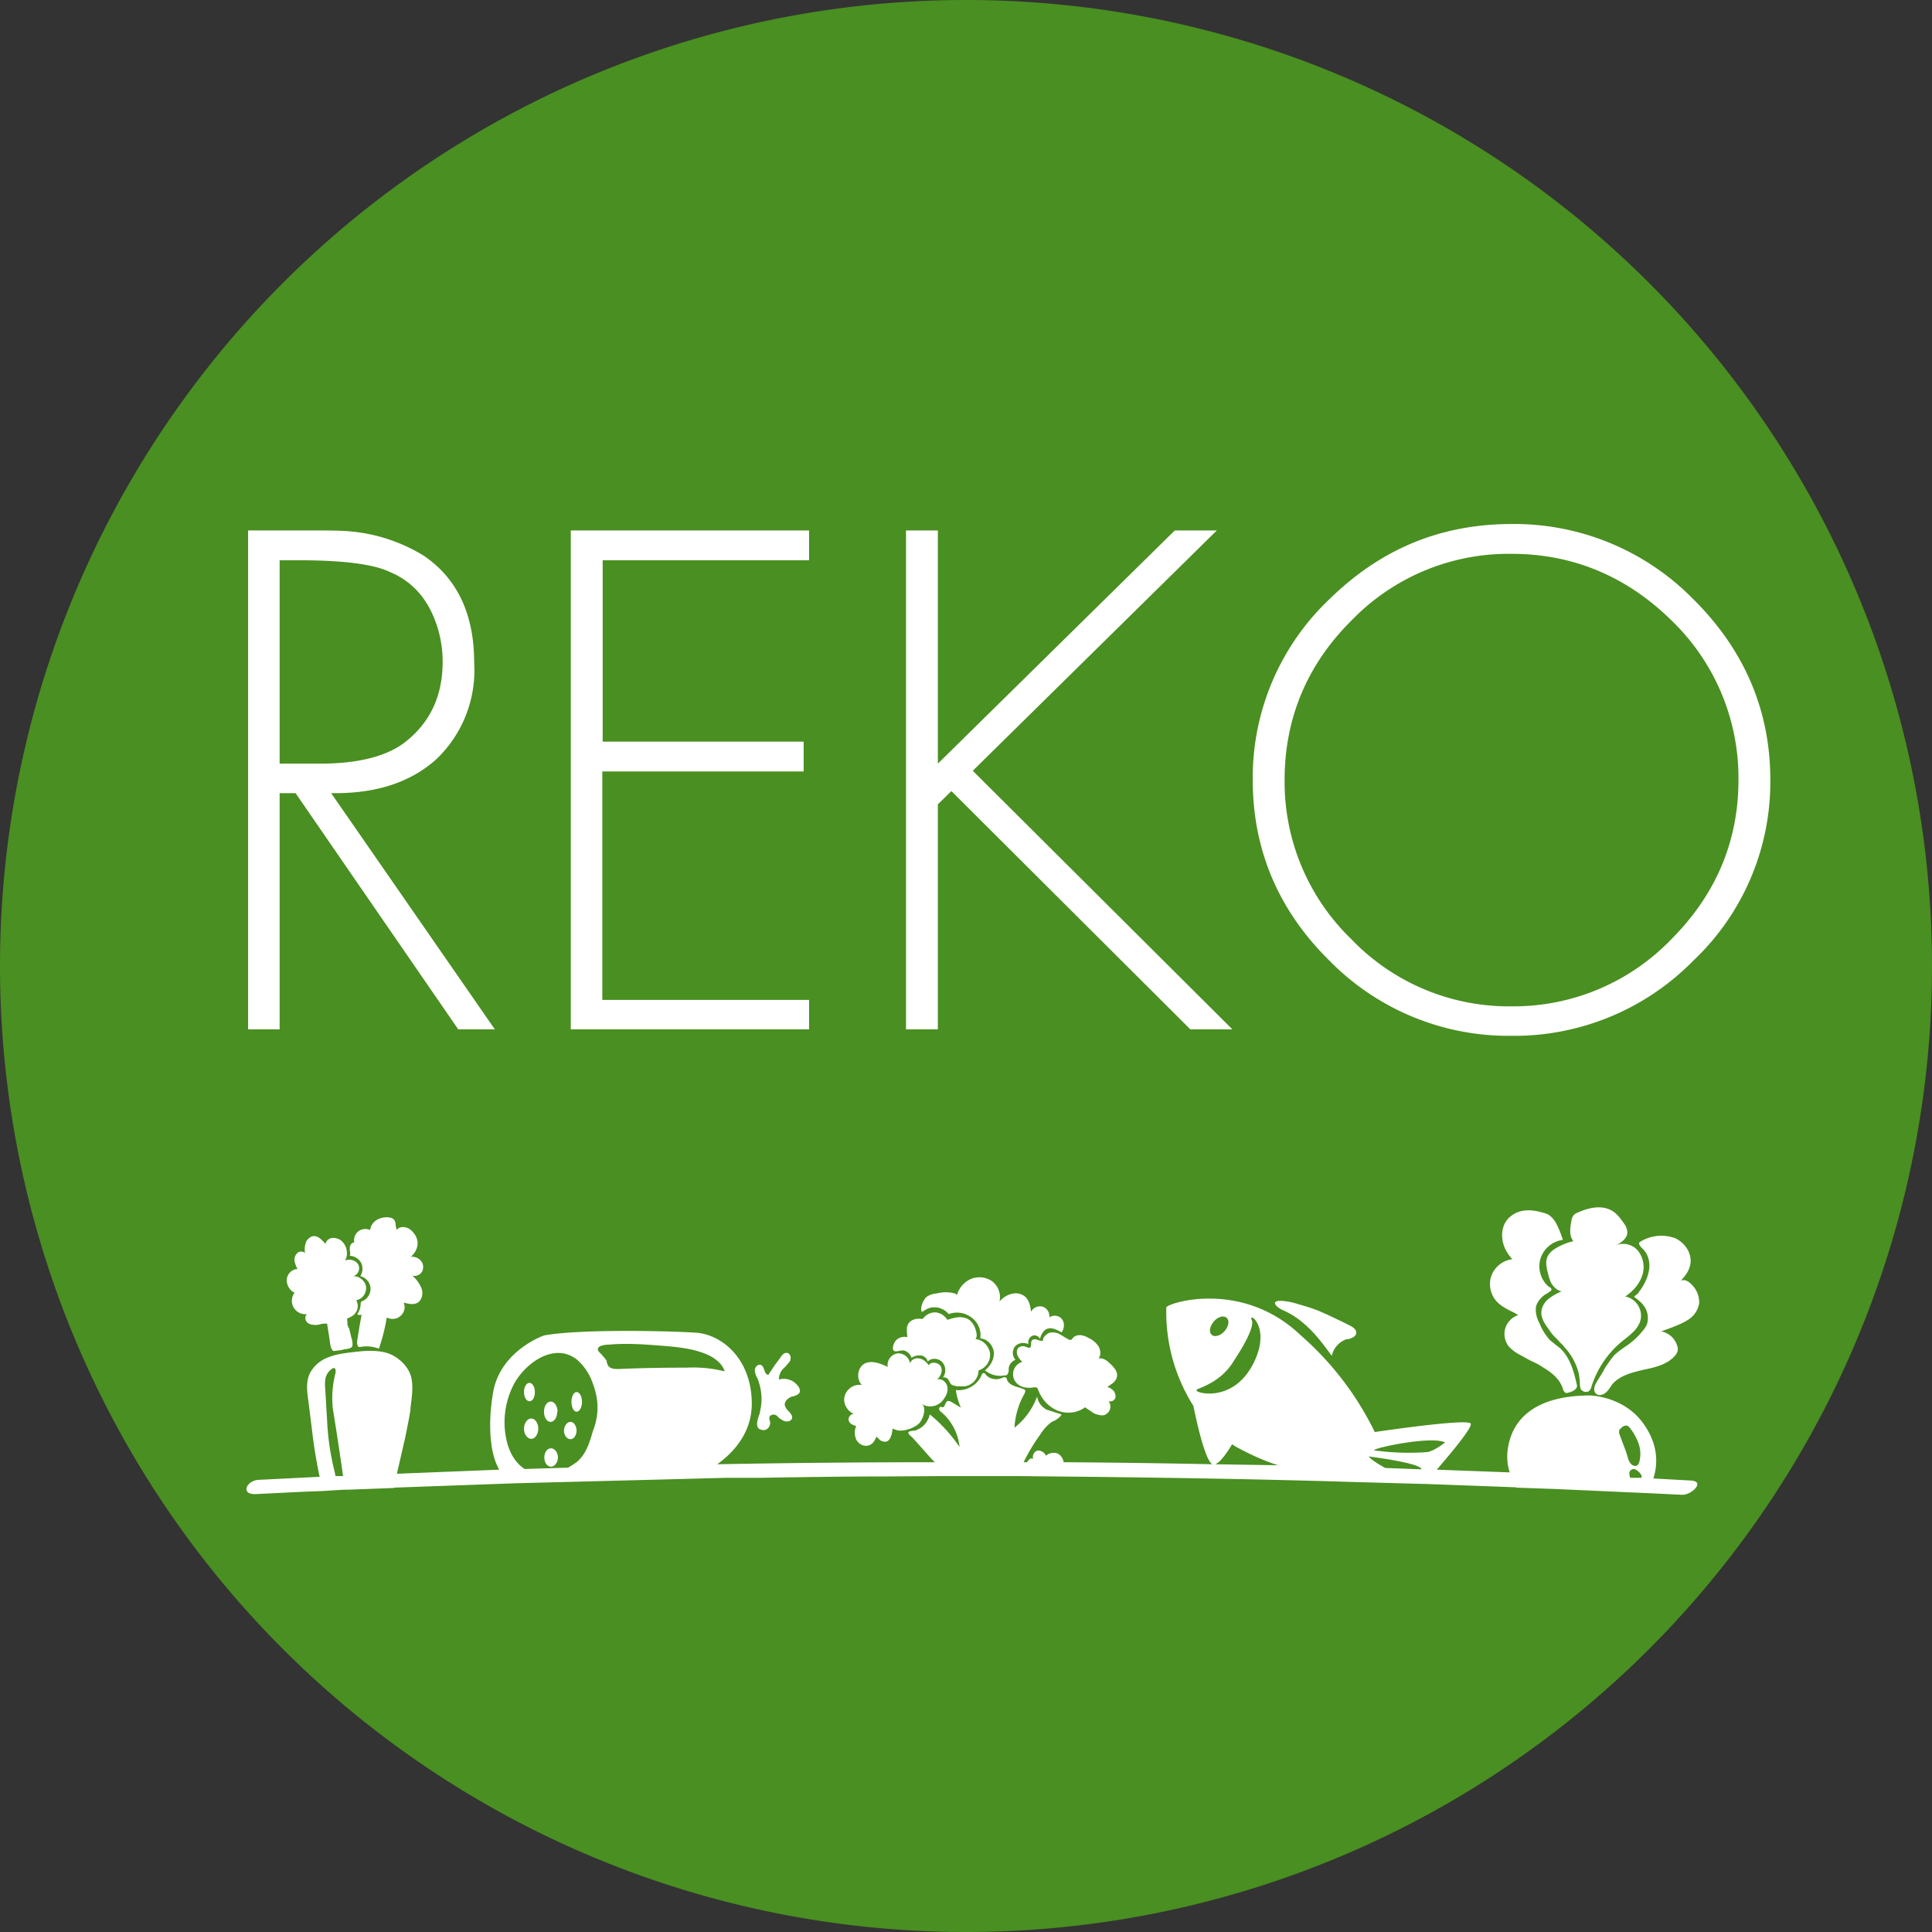 <svg viewBox="0 0 57 57" fill="none" xmlns="http://www.w3.org/2000/svg"><rect x="0" y="0" width="57" height="57" fill="#333333" stroke="none"/><path d="M57 28.5a28.5 28.5 0 11-57 0 28.5 28.5 0 0157 0z" fill="#4A8F21"/><path d="M7.32 15.65v14.72h.93V23.4h.47l4.8 6.97h1.08L9.77 23.4c1.27.02 2.29-.29 3.07-.97a3.62 3.62 0 001.15-2.87c0-1.43-.49-2.48-1.48-3.16a4.98 4.98 0 00-2.15-.72c-.3-.03-.7-.03-1.2-.03H7.31zm.93.88h.61c1.28 0 2.17.12 2.63.34.51.21.9.56 1.17 1.05.26.48.4 1.04.4 1.6 0 1-.36 1.76-1.04 2.32-.53.45-1.39.69-2.58.69H8.25v-6zM16.84 15.65v14.72h7.03v-.87h-6.1v-6.74h5.94v-.88h-5.93v-5.35h6.09v-.88h-7.03zM26.73 15.65v14.72h.94v-6.64l.4-.39 7.05 7.03h1.24l-7.66-7.63 7.2-7.09h-1.24l-6.99 6.88v-6.88h-.94zM44.6 15.46c-2.1 0-3.87.74-5.38 2.22a7.25 7.25 0 00-2.26 5.33c0 2.07.76 3.85 2.26 5.33a7.4 7.4 0 005.37 2.22 7.4 7.4 0 005.37-2.22 7.25 7.25 0 002.27-5.33c0-2.06-.77-3.84-2.27-5.33a7.4 7.4 0 00-5.37-2.22zm0 .88c1.8 0 3.39.66 4.72 1.97a6.45 6.45 0 011.97 4.7c0 1.82-.67 3.38-1.97 4.69a6.46 6.46 0 01-4.73 1.99 6.44 6.44 0 01-4.72-1.98 6.45 6.45 0 01-1.97-4.7c0-1.81.66-3.4 1.97-4.7a6.44 6.44 0 014.72-1.97zM46.03 39.61c.04.04.09.08.12.13.21.22.36.5.43.79l.03.21c0 .08 0 .15.02.22.03.1.2.15.27.06a.23.23 0 00.05-.1 2.83 2.83 0 011-1.42c.19-.15.39-.32.45-.55a.58.58 0 00-.45-.7c.21-.14.4-.34.49-.59a.78.78 0 00-.1-.74c-.15-.2-.44-.28-.66-.18.17-.09.34-.21.33-.4a.47.47 0 00-.08-.22c-.1-.14-.2-.29-.34-.38-.3-.2-.7-.12-1.03.03a.34.34 0 00-.13.08.35.35 0 00-.07.18c-.04.2-.07.43.06.59-.2.04-.4.13-.57.24a.57.57 0 00-.18.19c-.08.14-.05.32-.01.48.03.12.06.24.12.35.07.1.17.2.3.22h-.01a1.7 1.7 0 00-.37.21.58.58 0 00-.22.35c-.03.2.08.38.2.54.07.11.15.21.25.3l.1.11zM15.88 42.15c0 .17-.1.3-.2.3-.12 0-.22-.13-.22-.3 0-.16.1-.3.21-.3.12 0 .21.14.21.3zM15.62 41.34c.1 0 .16-.12.16-.27 0-.15-.07-.27-.16-.27s-.16.12-.16.27c0 .15.07.27.16.27zM16.44 41.65c0 .17-.09.3-.2.3-.1 0-.19-.13-.19-.3 0-.17.09-.3.2-.3.1 0 .2.13.2.3zM17.01 41.65c.09 0 .16-.13.16-.29 0-.16-.07-.29-.16-.29-.08 0-.15.13-.15.29 0 .16.07.29.15.29zM17.01 42.2c0 .15-.08.26-.18.26-.1 0-.19-.11-.19-.25s.09-.26.19-.26.18.12.18.26zM16.26 43.27c.1 0 .2-.12.2-.27 0-.15-.1-.27-.2-.27-.12 0-.2.12-.2.27 0 .15.08.27.2.27z" fill="#fff"/><path fill-rule="evenodd" clip-rule="evenodd" d="M44.54 43.44a1.56 1.56 0 01-.06-.66c.05-.33.23-1.6 2.42-1.61 0 0 1.04.01 1.62.88.47.69.35 1.28.26 1.57l1.1.06c.44.02.04.42-.24.42h-.02l-1.06-.05-2.67-.12-1.16-.04v-.01l-2.7-.1h-.06l-2.16-.06c-2.57-.08-5.14-.12-7.7-.15l-1.98-.02h-2.5l-1.53.01c-1.23 0-2.46.02-3.69.04h-1l-1.12.03-5.04.13h-.01l-3.62.13v.01l-1.34.05h-.1l-.2.01-.46.03c-.66.02-1.31.06-1.97.09-.47.02-.28-.4.08-.42l1.8-.09a15.2 15.2 0 01-.23-1.42l-.1-.8c-.04-.28-.08-.57.04-.83a1 1 0 01.56-.48c.23-.09.48-.12.73-.15.34-.04.7-.07 1.03.04.27.1.55.34.65.63.1.28.04.67 0 .98v.05c-.04.27-.1.54-.15.8l-.25 1.09 3.02-.12c-.3-.51-.33-1.43-.18-2.29.22-1.23 1.5-1.67 1.5-1.67 1.1-.2 3.8-.13 4.5-.08.69.05 1.6.7 1.63 2.04.02.83-.46 1.44-1.02 1.84 2.14-.04 4.28-.06 6.42-.06l-.1-.1-.4-.45-.18-.2h-.01l-.04-.04c-.04-.04-.08-.08-.02-.12l.11-.02c.04 0 .07 0 .1-.02a.63.63 0 00.39-.46c.34.27.63.6.88.96-.04-.4-.24-.78-.54-1.03a.18.18 0 01-.06-.07c-.01-.03 0-.07.03-.08h.04l.03.01c.04 0 .06-.05.08-.1.02-.04.04-.08.08-.09l.08.02a21.59 21.59 0 00.3.18 1.94 1.94 0 01-.15-.52c.3.04.63-.14.75-.42.01-.04.04-.08.08-.08.02 0 .03.02.05.04.11.14.32.18.49.1.03-.01.07-.03.1-.01.02 0 .03.03.04.06v.01c.06.14.22.19.37.23l.11.04a.1.1 0 01.05.03c.02.03 0 .07-.01.1-.18.31-.28.66-.3 1.01.3-.23.53-.55.67-.92.02.17.13.31.28.39l.22.07.22.07c-.04.08-.12.13-.2.18l-.09.04a1.3 1.3 0 00-.33.36c-.19.26-.36.54-.5.83h.1c.05-.08.13-.16.2-.08-.07-.08 0-.23.1-.26.1-.02.22.05.26.15.1-.1.3-.12.4-.03.07.06.11.14.12.22 1.47.01 2.93.03 4.4.06h-.01c-.25-.12-.56-1.72-.56-1.72a5.18 5.18 0 01-.8-2.91c.07-.14 2.25-.82 3.97.83a9.02 9.02 0 012.18 2.85s2.73-.41 2.83-.25c.06.1-.52.8-1 1.36l2.15.08zm3.74.16h-.19v-.03c-.02-.05-.03-.12 0-.17.04-.05.11-.08.16-.04l-.02-.02c.07.04.14.09.18.16.02.03.03.07.02.1h-.15zm-6.34-.25c-.02-.19-1.56-.38-1.56-.38.07.09.27.22.49.34l1.07.04zm-4.23-.12c-.38-.12-.8-.3-1.27-.56l-.04-.03c-.02 0-.03-.02-.05-.03-.14.24-.35.54-.5.59l1.86.03zm-20.95.07a2.66 2.66 0 00.25-.16c.28-.23.38-.57.48-.91l.05-.14c.14-.45.11-.86-.06-1.3a1.6 1.6 0 00-.45-.67c-.67-.54-1.54.1-1.87.72-.26.5-.34 1.08-.22 1.63.07.34.25.69.54.87l1.28-.04zm-6.64.24a93.6 93.6 0 00-.3-1.98c-.04-.35-.01-.71.08-1.06.01-.05 0-.14-.05-.14a.1.1 0 00-.05.02.46.46 0 00-.2.3c-.02.12-.01.24 0 .37l.05.85a7.63 7.63 0 00.23 1.55l.02.1h.22zm37.87-1.48c-.07-.01-.13.04-.17.08-.03.03-.05.05-.05.07v.08a18.84 18.84 0 01.1.27l.01.02.1.27.03.1.02.07c.02.07.05.13.1.18.04.04.12.07.18.03.03-.03.05-.07.06-.12a.92.92 0 00-.02-.5 1.66 1.66 0 00-.23-.44c-.04-.05-.07-.1-.13-.11zm-12.24-2.68c-.09-.07-.06-.25.06-.39s.29-.19.38-.11c.09.08.06.25-.06.39s-.3.19-.38.11zm-.45 1.64c0-.03.06-.05.14-.08.23-.1.68-.3.98-.82 0 0 .63-.92.51-1.18-.12-.26.62.22.02 1.34-.6 1.11-1.67.82-1.65.74zm7.33 1.54s-.3.24-.51.28a7.4 7.4 0 01-1.58-.05c-.04-.07 1.73-.44 2.1-.23zm-22.37-2.21c-.67 0-1.34.01-2 .04-.12 0-.25 0-.32-.1l-.04-.1v-.03c-.02-.06-.1-.13-.15-.2-.06-.05-.1-.1-.11-.13-.02-.13.18-.15.3-.16h.04c.54-.05 1.1 0 1.64.04.45.04.9.09 1.3.28.2.1.4.26.46.47a3.8 3.8 0 00-1.12-.11z" fill="#fff"/><path d="M45.43 37.21a.8.8 0 01.68-.63c-.05-.15-.1-.3-.18-.45a.73.73 0 00-.24-.29.75.75 0 00-.2-.07c-.3-.09-.65-.1-.9.1-.2.14-.29.39-.27.63.01.24.13.47.3.65a.76.76 0 00-.62.49c-.09.25-.03.56.16.76.11.12.26.2.41.28.07.03.15.07.22.12a.6.6 0 00-.38.39.6.6 0 00.1.53c.07.08.15.14.24.2l.4.22c.13.06.26.12.37.2.26.15.5.35.59.63v.01c.02.05.04.1.1.12l.05-.01c.12-.03.25-.08.27-.2-.09-.4-.2-.84-.51-1.12l-.13-.1-.16-.13a1.63 1.63 0 01-.31-.5.83.83 0 01-.11-.43c.01-.17.13-.3.25-.4a.64.64 0 01.07-.04l.13-.09c.03-.05 0-.07-.03-.1l-.04-.02a.8.8 0 01-.26-.75zM48.65 37.48c-.04.23-.15.45-.3.64-.02.05-.06.07-.1.1l-.04.04.08.06c.1.08.18.15.25.27.08.14.1.32.05.48a.78.78 0 01-.13.2 2.15 2.15 0 01-.51.46c-.1.07-.2.14-.3.23-.11.11-.2.26-.3.4l-.05.1-.18.29c-.07.11-.13.27-.04.36.07.08.2.05.28-.01.06-.05.1-.1.14-.16l.06-.09c.22-.27.6-.36.94-.44.34-.07.72-.16.94-.44a.31.31 0 00.05-.1c.02-.04.01-.1 0-.14a.61.61 0 00-.48-.45l.3-.11c.18-.07.36-.14.52-.25a.7.7 0 00.3-.47.72.72 0 00-.2-.53c-.09-.1-.23-.2-.34-.13l.03-.04c.1-.11.19-.23.23-.37.11-.33-.1-.7-.43-.85a1.18 1.18 0 00-1.05.12c-.04.05.03.13.08.18.18.16.24.42.2.65zM39.29 40c-.22-.3-.44-.6-.71-.85-.22-.21-.46-.38-.74-.5-.18-.08-.39-.29-.02-.27.22.01.43.08.63.14a5 5 0 01.47.16l.25.11.02.01.42.2.2.1c.1.05.23.13.2.25-.03.1-.14.13-.23.16h-.05a.67.67 0 00-.44.5zM27 42.08a.58.58 0 00.12-.09c.1-.1.24-.46.07-.57.13.08.3.1.45.03.09-.04.17-.11.22-.2.08-.1.12-.25.08-.37-.04-.13-.18-.22-.3-.18.11-.08.18-.25.12-.38-.07-.13-.29-.16-.36-.04-.07-.1-.16-.18-.27-.2-.12-.03-.26.04-.28.15a.35.35 0 00-.38-.3.35.35 0 00-.28.4c-.22-.11-.49-.21-.7-.09-.2.13-.23.46-.06.62a.46.46 0 00-.51.33c-.06.21.08.46.29.53-.1-.03-.2.1-.17.19.03.1.13.14.22.16a.52.52 0 000 .4c.07.13.21.21.35.18.13-.03.21-.15.25-.28l.01.03.11.1c.06.03.14.05.2.02a.24.24 0 00.1-.13.64.64 0 00.05-.24l.15.05c.15.03.37-.03.52-.12z" fill="#fff"/><path d="M26.89 40.06a.31.31 0 00-.2-.21c-.04-.02-.1 0-.15 0-.07.02-.13.03-.17 0-.07-.07.01-.24.06-.3.08-.09.22-.13.34-.1l-.01-.1c0-.08-.02-.17.02-.26.06-.14.23-.2.39-.18h.04c.02 0 .03-.02.04-.03.09-.11.23-.17.37-.16.13.02.26.1.33.22.12-.04.23-.07.35-.08.12 0 .25.03.33.11a.6.6 0 01.16.28c.03.09.04.2-.01.26.21.01.4.2.43.42a.48.48 0 01-.34.5.48.48 0 01-.4.47h-.25c-.07-.02-.13-.03-.17-.07l-.04-.07-.04-.07a.16.16 0 00-.15-.05c.1-.14.09-.33-.02-.45-.1-.12-.32-.14-.43-.02-.02-.1-.11-.17-.2-.18a.43.43 0 00-.28.07z" fill="#fff"/><path d="M27.58 38.57c.16 0 .31.08.41.2a.7.7 0 01.67.1c.2.14.3.39.26.62.2 0 .38.2.4.4.02.21-.1.41-.26.54a.7.7 0 00.57.15c.03 0 .07 0 .09-.03.03-.04.04-.09.04-.14v-.04c.01-.11.1-.22.2-.25a.31.31 0 01-.01-.4c.09-.1.27-.13.39-.06-.02-.09.02-.2.1-.24.08-.05.2-.01.24.08.04-.12.09-.24.2-.29.14-.06.3.02.44.1.08-.11.1-.28.01-.39-.08-.11-.26-.14-.37-.05a.3.3 0 00-.2-.32.3.3 0 00-.34.15c-.02-.15-.05-.32-.16-.43a.43.43 0 00-.4-.1.66.66 0 00-.37.23.6.6 0 00-.22-.6.66.66 0 00-.64-.06.74.74 0 00-.4.48c0-.03-.04-.05-.06-.06a1.06 1.06 0 00-.53 0 .6.6 0 00-.3.1c-.1.08-.21.34-.14.45.12-.08.23-.15.38-.14z" fill="#fff"/><path d="M30.5 39.52c-.06 0-.07.05-.08.1v.03c0 .05 0 .1-.04.11-.02.01-.06 0-.1-.02l-.06-.02c-.06-.01-.13 0-.18.05-.05.06-.05.15-.02.22.03.07.08.13.14.19a.38.38 0 00-.19.6c.12.15.34.19.53.15h.06c.04 0 .06.05.08.1.1.26.3.48.57.59.26.1.58.07.8-.1l.27.18c.1.04.2.07.3.05.08-.03.15-.1.17-.18a.26.26 0 00-.05-.24c.07.04.16 0 .2-.07.03-.07 0-.16-.04-.22a.4.4 0 00-.19-.12l.17-.12c.05-.05.1-.1.11-.17.04-.14-.07-.28-.18-.38-.1-.1-.22-.2-.36-.17.08-.1.06-.25 0-.36a.73.73 0 00-.3-.25.61.61 0 00-.23-.08c-.09 0-.18.02-.23.09l-.01.01c-.01.02-.03.04-.05.04a.1.1 0 01-.06-.01l-.14-.08a1.33 1.33 0 00-.17-.1c-.11-.04-.25-.05-.34.03-.06.04-.12.12-.11.19-.04 0-.08 0-.12-.02h-.02c-.04-.02-.09-.04-.13-.02zM22.32 40.62l.02.03c.12.29.16.6.1.91l-.03.15c-.07.2-.16.46.1.48.12.02.23-.11.21-.24l-.01-.04c-.01-.03-.02-.06-.01-.1.02-.07.12-.09.19-.06.04.02.07.06.1.09l.08.05c.1.07.26.07.3-.05.01-.07-.04-.14-.1-.2a.4.4 0 01-.11-.16c-.04-.12.09-.24.21-.28h.03c.09-.03.2-.07.2-.16a.17.17 0 00-.02-.09.52.52 0 00-.6-.25c0-.11.04-.23.12-.31l.08-.08.12-.14c.05-.09.03-.22-.06-.25-.1-.03-.17.06-.22.14l-.15.2-.2.3c-.07 0-.1-.07-.12-.14-.02-.06-.05-.13-.1-.15-.08-.03-.17.05-.18.14 0 .07.02.14.05.21zM10.4 39.64v.04c0 .08-.07.1-.17.12h-.01c-.05 0-.1.02-.14.03a22.62 22.62 0 01-.24.03c-.07-.03-.1-.19-.11-.3l-.01-.07-.07-.44c-.07 0-.13 0-.2.02l-.09.02c-.1 0-.2 0-.28-.06-.08-.06-.1-.2-.02-.26a.4.4 0 01-.4-.2.4.4 0 01.03-.43.42.42 0 01-.23-.4c.02-.16.16-.3.32-.3a.69.69 0 01-.09-.24.27.27 0 01.08-.23c.06-.06.17-.06.23 0a.63.63 0 01.03-.33c.05-.1.15-.18.26-.17.1.01.18.09.25.16a3.84 3.84 0 01.06.07.23.23 0 01.17-.17c.08-.02.17 0 .25.04.2.12.28.42.16.62.14-.06.32-.01.39.12s-.01.32-.16.34c.18-.01.36.13.39.31.02.18-.1.37-.29.4.06.11.06.24 0 .34-.06.11-.16.16-.27.2l.01.1v.08l.03.08.02.03.03.12.03.13c.02.07.04.13.04.2z" fill="#fff"/><path d="M11.18 39.79c.1-.3.18-.6.23-.92.13.07.3.05.4-.04.12-.1.16-.26.1-.4.14.04.28.07.4.01.14-.08.18-.27.13-.42a1 1 0 00-.28-.39c.1.04.23-.01.29-.11a.29.29 0 00-.03-.32.34.34 0 00-.3-.12c.12-.1.2-.25.2-.4 0-.16-.09-.3-.21-.4-.12-.1-.33-.11-.41.01l-.03-.16v-.04a.23.23 0 00-.05-.11c-.03-.04-.08-.05-.13-.06a.57.57 0 00-.37.07.4.4 0 00-.2.3.34.34 0 00-.35.04c-.1.08-.14.21-.12.33-.07-.01-.13.08-.13.16v.07c.01.06.02.1 0 .16a.4.4 0 01.33.2.4.4 0 01-.02.4.4.4 0 01.3.33.4.4 0 01-.22.4c-.02 0-.04.01-.05.03-.02.02-.02.04-.02.06 0 .11-.04.22-.1.3.04.03.09.04.13.01l-.06.33a93.86 93.86 0 01-.06.37c-.01.07-.03.16 0 .21.02.06.04.05.09.05l.04-.01c.17-.02.34 0 .5.06z" fill="#fff"/></svg>
